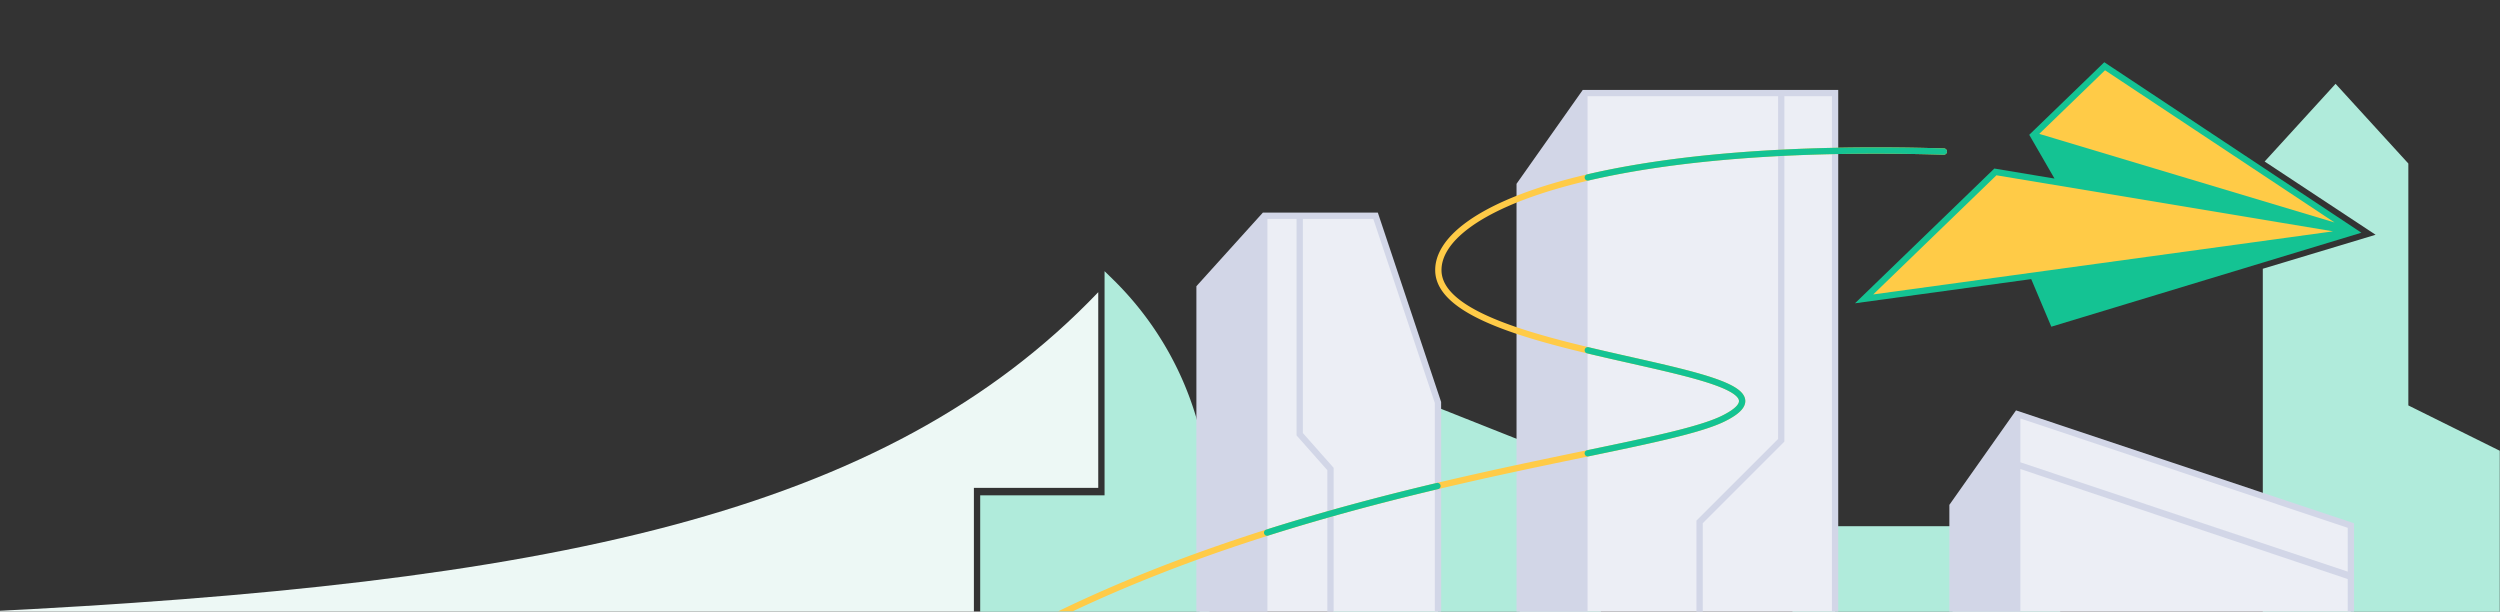 <svg width="793" height="194" fill="none" xmlns="http://www.w3.org/2000/svg"><rect width="100%" height="100%" fill="#333333" stroke="none"/><path d="M348.365 137.969v16.78h-39.447v39.332H-6.722c180.828-8.832 287.424-30.561 355.087-101.402v45.29Z" fill="#EDF8F5"/><path d="M717.762 194.043V85.247l35.779-10.78-35.197-23.234 22.499-24.648 23.082 25.28V128.6l29.002 14.381v51.061h-75.165ZM653.484 194.043v-27.136l-84.918.001v27.135h84.918ZM507.805 194.043v-44.24l-84.918-33.699v77.939h84.918ZM383.668 194.043v-32.587a101.901 101.901 0 0 0-30.708-72.907l-2.595-2.534v71.11h-39.447v36.918h72.75Z" fill="#B0EBDB"/><path d="m667.597 21.016 79.11 52.459-95.456 28.935-6.32-14.972-53.634 7.359 41.643-40.268 20.673 3.442-8.682-15.037 22.666-21.918Z" fill="#FFCB47"/><path fill-rule="evenodd" clip-rule="evenodd" d="m749.029 73.815-81.551-54.077-23.805 23.02 8.013 13.879-19.081-3.178-44.203 42.744 55.904-7.67 6.372 15.095 98.351-29.813Zm-8.504-3.24-93.674-28.109 20.862-20.173 72.812 48.283ZM633.271 55.599l106.774 17.78-145.857 20.013 39.083-37.793Z" fill="#14C393"/><path d="m482.047 58.622 20.529-29.1h79.512v164.63H482.047V58.622ZM380.5 91.171l20.529-22.73h35.302l19.797 59.22v66.491H380.5V91.172ZM619.342 160.458l20.528-29.101 105.831 35.347v27.448H619.342v-33.694Z" fill="#ECEEF5"/><path d="M583.084 28.521h-81.03l-21.011 29.784v135.698h22.529V30.522h60.434v108.717l-25.894 25.895v28.869h2v-28.041l25.894-25.894V30.521h15.078v163.482h2V28.522Z" fill="#D2D6E7"/><path fill-rule="evenodd" clip-rule="evenodd" d="M746.697 194.003v-28.019l-107.219-35.811-21.14 29.968v33.862h22.528v-45.23l103.831 34.905v10.325h2Zm-2-26.578v13.899l-103.831-34.679v-13.899l103.831 34.679Z" fill="#D2D6E7"/><path d="M457.124 194.003v-66.504l-20.076-60.058H400.58l-21.084 23.345v103.217h22.529V69.441h9.244v68.678l9.762 11.035v44.849h2v-45.606l-9.762-11.036v-67.92h22.338l19.517 58.383v66.179h2Z" fill="#D2D6E7"/><path fill-rule="evenodd" clip-rule="evenodd" d="M494.689 57.558c26.518-7.485 66.832-12.107 121.925-10.484a1 1 0 0 1-.059 2c-54.978-1.62-95.071 2.999-121.323 10.409-13.132 3.706-22.743 8.095-29.02 12.707-6.296 4.627-9.073 9.347-8.965 13.714.077 3.136 1.854 6.01 5.121 8.698 3.269 2.69 7.92 5.095 13.468 7.278 11.093 4.364 25.498 7.734 38.905 10.766l2.733.617c12.28 2.77 23.505 5.302 29.959 8.116 1.742.759 3.202 1.565 4.258 2.443 1.046.871 1.821 1.919 1.907 3.17.088 1.269-.552 2.436-1.629 3.489-1.078 1.054-2.703 2.106-4.878 3.183-3.174 1.57-7.901 3.066-13.859 4.598-5.975 1.537-13.257 3.129-21.576 4.875-3.168.666-6.488 1.354-9.945 2.07-14.714 3.05-31.923 6.617-50.564 11.143-34.397 8.352-73.614 19.957-110.87 37.552h-4.632c38.559-18.702 79.421-30.85 115.03-39.496 18.678-4.534 35.927-8.11 50.642-11.16 3.454-.715 6.768-1.402 9.928-2.066 8.318-1.746 15.561-3.33 21.488-4.854 5.944-1.529 10.497-2.983 13.471-4.455 2.095-1.037 3.506-1.979 4.367-2.82.861-.843 1.063-1.472 1.032-1.921-.032-.467-.336-1.059-1.191-1.77-.846-.704-2.11-1.421-3.778-2.148-6.27-2.733-17.317-5.226-29.72-8.025l-2.614-.59c-13.377-3.025-27.935-6.426-39.196-10.856-5.628-2.214-10.502-4.71-14.007-7.594-3.507-2.886-5.753-6.253-5.85-10.194-.131-5.32 3.256-10.58 9.781-15.374 6.543-4.809 16.407-9.28 29.661-13.021Z" fill="#FFCB47"/><path fill-rule="evenodd" clip-rule="evenodd" d="M503.426 55.316c26.335-6.137 63.827-9.696 113.186-8.242a1 1 0 1 1-.059 2c-49.249-1.451-86.558 2.104-112.674 8.19a1 1 0 1 1-.453-1.948Zm-.746 55.561a1 1 0 0 1 1.205-.74c4.514 1.079 9.055 2.103 13.454 3.096 10.609 2.393 20.397 4.602 27.016 6.945 2.352.833 4.356 1.699 5.879 2.622 1.49.904 2.681 1.957 3.154 3.234.518 1.399.084 2.775-1.011 4.017-1.063 1.205-2.829 2.396-5.287 3.613-3.646 1.804-9.354 3.514-16.648 5.297-7.316 1.789-16.314 3.671-26.586 5.801a1 1 0 1 1-.407-1.958c10.281-2.132 19.243-4.007 26.518-5.786 7.296-1.784 12.809-3.451 16.235-5.147 2.382-1.179 3.87-2.23 4.675-3.143.774-.877.822-1.497.636-1.999-.231-.624-.93-1.378-2.316-2.219-1.354-.82-3.212-1.634-5.509-2.447-6.501-2.301-16.095-4.466-26.638-6.844-4.429-.999-9.025-2.036-13.63-3.137a1 1 0 0 1-.74-1.205Zm-45.747 43.059a1.001 1.001 0 0 1-.742 1.204c-16.968 4.022-35.231 8.827-53.939 14.757a1 1 0 1 1-.605-1.906c18.768-5.95 37.081-10.767 54.082-14.797a1 1 0 0 1 1.204.742Z" fill="#14C393"/></svg>